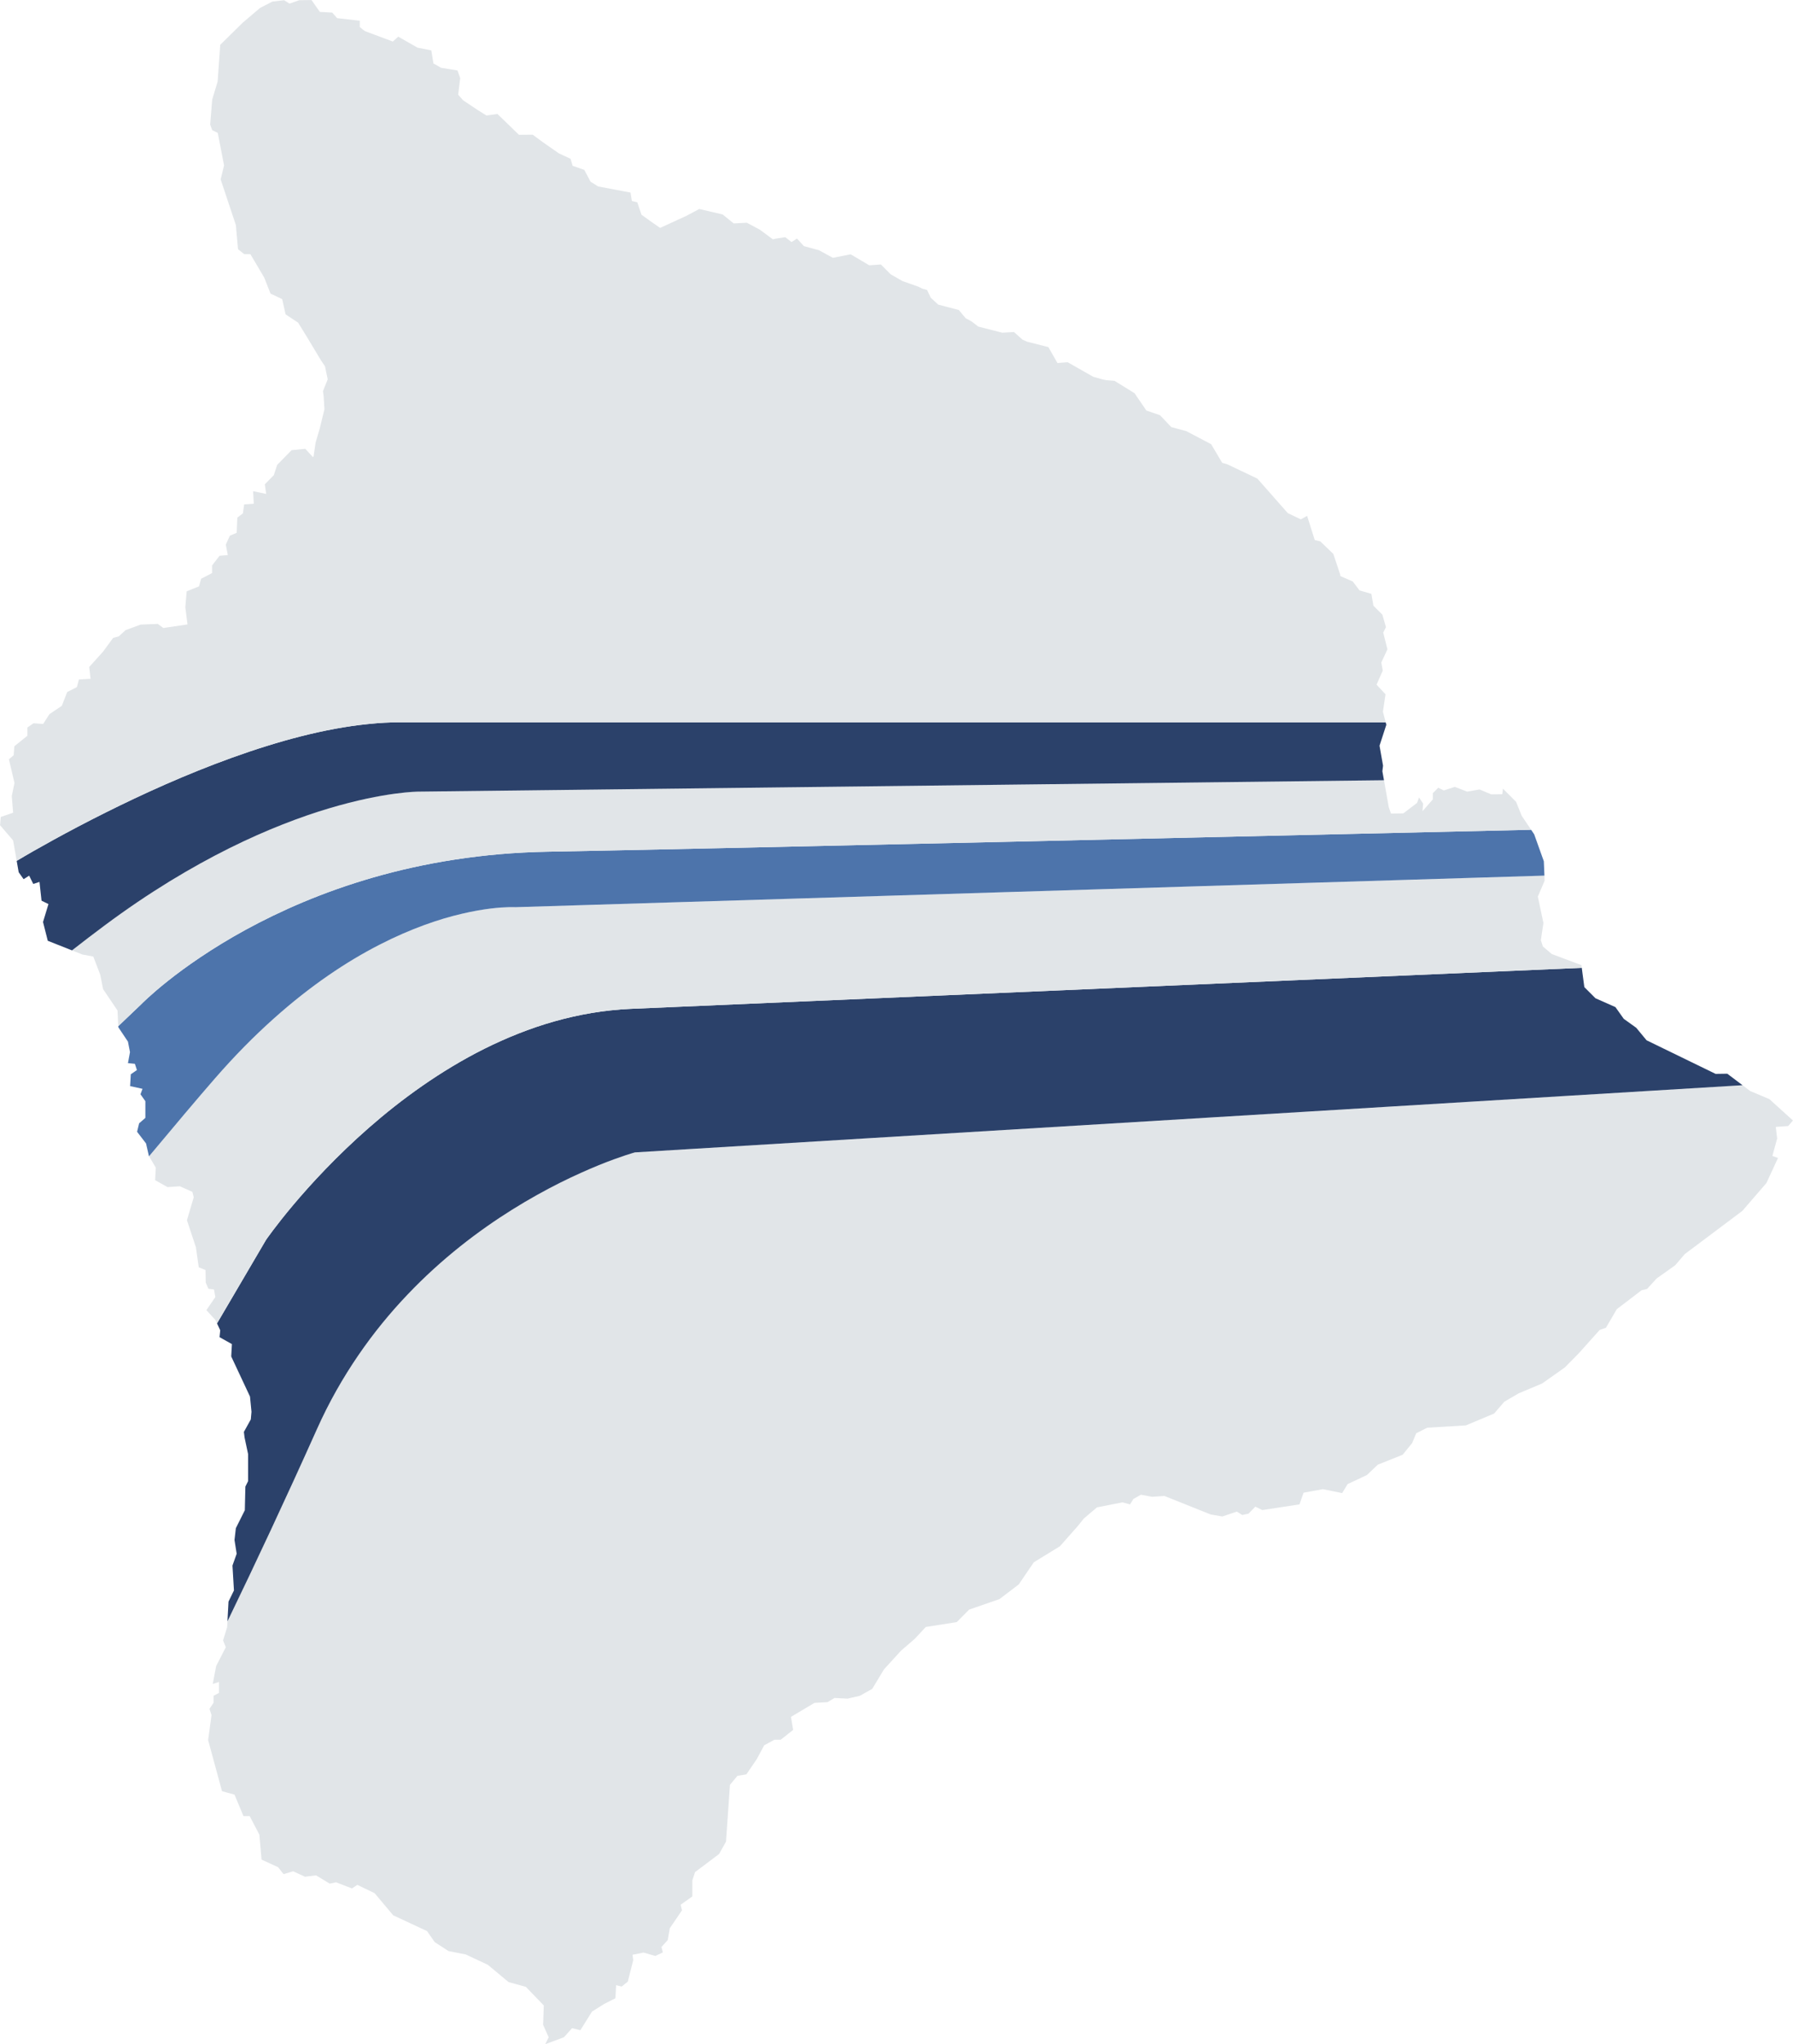 <?xml version="1.0" encoding="UTF-8" standalone="no"?>
<svg
   xmlns:dc="http://purl.org/dc/elements/1.1/"
   xmlns:cc="http://creativecommons.org/ns#"
   xmlns:rdf="http://www.w3.org/1999/02/22-rdf-syntax-ns#"
   xmlns:svg="http://www.w3.org/2000/svg"
   xmlns="http://www.w3.org/2000/svg"
   xmlns:sodipodi="http://sodipodi.sourceforge.net/DTD/sodipodi-0.dtd"
   xmlns:inkscape="http://www.inkscape.org/namespaces/inkscape"
   version="1.1"
   width="1319.42"
   height="1503.82"
   viewBox="-31668 -16192 13194.2 15038.2"
   id="svg4001"
   inkscape:version="0.48.2 r9819"
   sodipodi:docname="hawaii.svg">
  <defs
     id="defs4006" />
  <sodipodi:namedview
     pagecolor="#ffffff"
     bordercolor="#666666"
     borderopacity="1"
     objecttolerance="10"
     gridtolerance="10"
     guidetolerance="10"
     inkscape:pageopacity="0"
     inkscape:pageshadow="2"
     inkscape:window-width="1366"
     inkscape:window-height="705"
     id="namedview4004"
     showgrid="false"
     inkscape:zoom="0.31386736"
     inkscape:cx="717.84944"
     inkscape:cy="716.43989"
     inkscape:window-x="1432"
     inkscape:window-y="376"
     inkscape:window-maximized="1"
     inkscape:current-layer="svg4001" />
  <path
     style="fill:#e1e5e8;stroke:none;stroke-width:1"
     d="M 1282.281 798.312 L 467.219 847.719 C 467.219 847.719 464.652 848.412 460.062 849.938 C 455.473 851.463 448.842 853.799 440.656 857.125 C 436.563 858.788 432.087 860.71 427.281 862.875 C 422.475 865.04 417.332 867.455 411.938 870.156 C 406.543 872.858 400.891 875.853 395.031 879.125 C 389.172 882.397 383.106 885.966 376.906 889.844 C 370.706 893.721 364.385 897.889 357.969 902.406 C 351.552 906.923 345.04 911.778 338.531 916.969 C 332.022 922.16 325.509 927.694 319.031 933.594 C 312.554 939.494 306.134 945.763 299.812 952.406 C 296.652 955.728 293.505 959.143 290.406 962.656 C 287.308 966.17 284.24 969.79 281.219 973.5 C 278.198 977.21 275.24 980.995 272.312 984.906 C 269.385 988.817 266.506 992.853 263.688 996.969 C 260.869 1001.085 258.101 1005.299 255.406 1009.625 C 252.712 1013.951 250.086 1018.367 247.531 1022.906 C 244.976 1027.446 242.493 1032.086 240.094 1036.844 C 237.694 1041.601 235.385 1046.489 233.156 1051.469 C 221.589 1077.316 210.287 1101.944 199.406 1125.281 C 188.525 1148.619 178.04 1170.66 168.062 1191.281 C 167.823 1191.776 167.614 1192.163 167.375 1192.656 L 167.156 1196.969 L 164.156 1206.656 L 166.156 1211.75 L 159.062 1225.562 L 156.562 1238.75 L 161.156 1237.25 L 161.156 1245.344 L 157.156 1247.469 L 157.156 1252.562 L 154.156 1257.062 L 155.656 1261.656 L 153.156 1280.062 L 163.375 1317.656 L 172.562 1320.156 L 179.156 1335.969 L 183.75 1335.969 L 190.875 1349.656 L 192.469 1367.969 L 204.656 1373.562 L 208.656 1378.656 L 215.75 1376.562 L 224.375 1380.562 L 232.562 1379.562 L 242.656 1385.656 L 247.25 1384.656 L 258.969 1389.156 L 262.969 1386.562 L 275.656 1392.656 L 289.375 1408.969 L 314.25 1420.562 L 319.875 1428.656 L 330.062 1435.25 L 342.75 1437.75 L 358.969 1445.344 L 374.25 1458.062 L 386.969 1461.562 L 400.156 1475.25 L 399.656 1489.469 L 403.75 1498.656 L 401.25 1503.75 L 414.969 1498.656 L 420.969 1491.969 L 427.062 1493.469 L 435.656 1479.75 L 444.75 1474.062 L 452.875 1469.969 L 453.375 1460.344 L 457.469 1461.344 L 461.969 1457.75 L 465.969 1441.969 L 465.469 1437.969 L 473.562 1436.344 L 482.25 1438.844 L 487.75 1436.25 L 486.75 1432.25 L 491.375 1427.156 L 492.875 1418.469 L 501.875 1405.25 L 500.875 1401.156 L 509.469 1395.062 L 509.469 1383.25 L 511.469 1377.156 L 529.156 1363.844 L 534.25 1354.75 L 537.156 1312.969 L 542.656 1306.344 L 549.25 1305.25 L 556.875 1294.062 L 562.375 1283.844 L 569.969 1279.75 L 574.562 1279.75 L 583.656 1272.562 L 582.062 1262.969 L 599.375 1252.656 L 608.969 1252.156 L 614.062 1249.062 L 623.656 1249.562 L 632.75 1247.469 L 641.875 1242.344 L 650.469 1228.062 L 663.062 1214.25 L 673.156 1205.562 L 681.25 1196.844 L 704.062 1193.25 L 713.156 1184.062 L 735.469 1176.344 L 749.656 1165.562 L 760.75 1149.25 L 779.969 1137.469 L 793.062 1122.656 L 797.562 1117.062 L 807.25 1108.844 L 825.969 1105.156 L 831.562 1106.656 L 834.062 1102.656 L 839.562 1099.562 L 847.75 1101.062 L 856.875 1100.469 L 890.875 1114.062 L 899.469 1115.562 L 910.156 1111.969 L 914.156 1114.469 L 918.75 1113.469 L 923.75 1108.344 L 928.875 1110.844 L 956.25 1106.656 L 959.25 1098.062 L 973.469 1095.469 L 987.656 1098.344 L 991.656 1091.75 L 1005.875 1085.062 L 1013.875 1077.469 L 1032.156 1070.156 L 1039.156 1061.562 L 1042.156 1054.344 L 1050.25 1050.25 L 1078.656 1048.562 L 1099.469 1039.844 L 1106.969 1031.156 L 1117.562 1024.969 L 1134.75 1017.75 L 1151.469 1005.969 L 1161.562 995.75 L 1177.156 978.344 L 1181.75 976.75 L 1189.75 963.062 L 1207.969 949.156 L 1212.062 948.156 L 1219.062 940.469 L 1232.75 930.75 L 1239.75 922.562 L 1282.156 890.75 L 1299.875 870.25 L 1308.375 851.844 L 1304.25 850.344 L 1307.75 837.562 L 1306.75 828.969 L 1315.875 828.344 L 1319.375 824.25 L 1302.062 808.562 L 1287.875 802.562 L 1282.281 798.312 z "
     id="path4596"
     transform="matrix(10,0,0,10,-31668,-16192)" />
  <path
     style="fill:#2b416a;stroke:none;stroke-width:1;fill-opacity:1"
     d="M 1164 711.969 C 831.368 726.303 533.678 739.111 464.312 742.125 C 459.426 742.337 454.579 742.711 449.781 743.219 C 444.983 743.727 440.206 744.372 435.5 745.156 C 430.794 745.94 426.14 746.865 421.531 747.906 C 416.922 748.947 412.383 750.097 407.875 751.375 C 403.367 752.653 398.903 754.036 394.5 755.531 C 390.097 757.027 385.731 758.65 381.438 760.344 C 377.144 762.038 372.931 763.815 368.75 765.688 C 364.569 767.56 360.438 769.5 356.375 771.531 C 352.312 773.563 348.317 775.673 344.375 777.844 C 340.433 780.015 336.535 782.271 332.719 784.562 C 325.087 789.145 317.729 793.929 310.625 798.875 C 303.521 803.821 296.668 808.909 290.125 814.062 C 283.582 819.216 277.324 824.451 271.375 829.656 C 265.426 834.862 259.79 840.056 254.469 845.156 C 249.147 850.257 244.161 855.254 239.5 860.094 C 234.839 864.934 230.498 869.608 226.531 874.031 C 222.564 878.455 218.959 882.618 215.719 886.469 C 209.239 894.17 204.248 900.588 200.875 905.062 C 197.502 909.537 195.75 912.094 195.75 912.094 L 159.688 973.531 L 162.062 978.562 L 161.562 983.656 L 170.656 988.75 L 170.156 997.844 L 183.969 1027.344 L 185.062 1038.562 L 184.562 1044.156 L 179.469 1053.344 L 179.969 1057.469 L 182.562 1069.656 L 182.562 1089.562 L 180.562 1093.562 L 180.156 1110.969 L 173.562 1124.156 L 172.562 1132.844 L 174.156 1142.969 L 171.062 1151.656 L 172.156 1169.969 L 168.156 1178.156 L 167.375 1192.656 C 167.614 1192.163 167.823 1191.776 168.062 1191.281 C 178.04 1170.66 188.525 1148.619 199.406 1125.281 C 210.287 1101.944 221.589 1077.316 233.156 1051.469 C 235.385 1046.489 237.694 1041.601 240.094 1036.844 C 242.493 1032.086 244.976 1027.446 247.531 1022.906 C 250.086 1018.367 252.712 1013.951 255.406 1009.625 C 258.101 1005.299 260.869 1001.085 263.688 996.969 C 266.506 992.853 269.385 988.817 272.312 984.906 C 275.24 980.995 278.198 977.21 281.219 973.5 C 284.24 969.79 287.308 966.17 290.406 962.656 C 293.505 959.143 296.652 955.728 299.812 952.406 C 306.134 945.763 312.554 939.494 319.031 933.594 C 325.509 927.694 332.022 922.16 338.531 916.969 C 345.04 911.778 351.552 906.923 357.969 902.406 C 364.385 897.889 370.706 893.721 376.906 889.844 C 383.106 885.966 389.172 882.397 395.031 879.125 C 400.891 875.853 406.543 872.858 411.938 870.156 C 417.332 867.455 422.475 865.04 427.281 862.875 C 432.087 860.71 436.563 858.788 440.656 857.125 C 448.842 853.799 455.473 851.463 460.062 849.938 C 464.652 848.412 467.219 847.719 467.219 847.719 L 1282.281 798.312 L 1271.062 789.844 L 1262.469 789.969 L 1211.656 765.25 L 1204.062 756.062 L 1194.875 749.469 L 1188.75 740.844 L 1174.062 734.344 L 1165.875 726.156 L 1164.375 714.969 L 1164 711.969 z "
     id="path4594"
     transform="matrix(10,0,0,10,-31668,-16192)" />
  <path
     style="fill:#e1e5e8;stroke:none;stroke-width:1"
     d="M 1136.5 644.125 L 379.312 667.344 C 379.312 667.344 377.67 667.239 374.562 667.312 C 371.455 667.386 366.874 667.627 361.031 668.344 C 358.11 668.702 354.879 669.186 351.344 669.812 C 347.808 670.439 343.978 671.221 339.875 672.188 C 335.772 673.154 331.406 674.279 326.781 675.656 C 322.157 677.033 317.287 678.641 312.188 680.5 C 307.088 682.359 301.746 684.494 296.219 686.906 C 290.691 689.319 284.972 692.025 279.062 695.062 C 273.153 698.1 267.057 701.454 260.812 705.188 C 254.568 708.921 248.158 713.03 241.625 717.531 C 235.092 722.033 228.432 726.941 221.656 732.281 C 214.881 737.622 208.002 743.405 201.031 749.656 C 194.06 755.907 186.995 762.611 179.875 769.844 C 172.755 777.076 165.567 784.839 158.344 793.125 C 145.302 808.084 128.246 828.345 109.688 850.562 L 114.656 858.969 L 114.156 868.156 L 123.25 873.25 L 132.375 872.656 L 141.562 876.75 L 142.562 880.75 L 137.562 897.656 L 144.156 917.469 L 146.25 932.25 L 151.25 934.25 L 151.375 943.469 L 153.375 948.062 L 157.469 948.562 L 158.469 954.156 L 151.875 963.75 L 158.469 970.969 L 159.688 973.531 L 195.75 912.094 C 195.75 912.094 197.502 909.537 200.875 905.062 C 204.248 900.588 209.239 894.17 215.719 886.469 C 218.959 882.618 222.564 878.455 226.531 874.031 C 230.498 869.608 234.839 864.934 239.5 860.094 C 244.161 855.254 249.147 850.257 254.469 845.156 C 259.79 840.056 265.426 834.862 271.375 829.656 C 277.324 824.451 283.582 819.216 290.125 814.062 C 296.668 808.909 303.521 803.821 310.625 798.875 C 317.729 793.929 325.087 789.145 332.719 784.562 C 336.535 782.271 340.433 780.015 344.375 777.844 C 348.317 775.673 352.312 773.563 356.375 771.531 C 360.438 769.5 364.569 767.56 368.75 765.688 C 372.931 763.815 377.144 762.038 381.438 760.344 C 385.731 758.65 390.097 757.027 394.5 755.531 C 398.903 754.036 403.367 752.653 407.875 751.375 C 412.383 750.097 416.922 748.947 421.531 747.906 C 426.14 746.865 430.794 745.94 435.5 745.156 C 440.206 744.372 444.983 743.727 449.781 743.219 C 454.579 742.711 459.426 742.337 464.312 742.125 C 533.678 739.111 831.369 726.303 1164 711.969 L 1163.75 709.969 L 1141.969 701.844 L 1135.375 696.25 L 1133.875 691.656 L 1135.75 678.969 L 1131.656 659.562 L 1136.656 647.844 L 1136.5 644.125 z "
     id="path4601"
     transform="matrix(10,0,0,10,-31668,-16192)" />
  <path
     style="fill:#4d74ab;stroke:none;stroke-width:1;fill-opacity:1"
     d="M 1126.719 610.406 C 992.69 613.493 854.153 616.698 740.875 619.25 C 578.183 622.915 451.565 625.681 403.125 626.531 C 397.07 626.638 391.101 626.851 385.219 627.156 C 379.337 627.462 373.52 627.852 367.812 628.344 C 362.105 628.836 356.501 629.429 350.969 630.094 C 345.436 630.759 339.981 631.519 334.625 632.344 C 329.269 633.169 323.991 634.059 318.812 635.031 C 313.634 636.003 308.563 637.05 303.562 638.156 C 293.561 640.368 283.907 642.831 274.625 645.5 C 265.343 648.169 256.429 651.041 247.875 654.062 C 239.321 657.084 231.13 660.261 223.312 663.531 C 215.495 666.801 208.042 670.18 200.969 673.594 C 193.895 677.007 187.196 680.454 180.875 683.906 C 174.554 687.359 168.622 690.801 163.062 694.188 C 157.503 697.574 152.322 700.908 147.531 704.125 C 142.741 707.342 138.325 710.433 134.312 713.375 C 130.3 716.317 126.696 719.093 123.469 721.656 C 117.015 726.782 112.135 731.05 108.875 734.031 C 105.615 737.012 103.969 738.719 103.969 738.719 C 103.969 738.719 88.465 753.508 87.031 754.875 L 87.062 755.656 L 94.156 766.25 L 95.656 773.969 L 94.156 782.062 L 99.25 782.562 L 100.75 787.156 L 96.25 790.25 L 95.75 798.969 L 104.875 800.969 L 103.375 804.969 L 106.969 810.062 L 106.969 822.344 L 102.375 826.344 L 100.875 832.562 L 107.469 841.156 L 109.562 850.344 L 109.688 850.562 C 128.246 828.345 145.302 808.084 158.344 793.125 C 165.567 784.839 172.755 777.076 179.875 769.844 C 186.995 762.611 194.06 755.907 201.031 749.656 C 208.002 743.405 214.881 737.622 221.656 732.281 C 228.432 726.941 235.092 722.033 241.625 717.531 C 248.158 713.03 254.568 708.921 260.812 705.188 C 267.057 701.454 273.153 698.1 279.062 695.062 C 284.972 692.025 290.691 689.319 296.219 686.906 C 301.746 684.494 307.088 682.359 312.188 680.5 C 317.287 678.641 322.157 677.033 326.781 675.656 C 331.406 674.279 335.772 673.154 339.875 672.188 C 343.978 671.221 347.808 670.439 351.344 669.812 C 354.879 669.186 358.11 668.702 361.031 668.344 C 366.874 667.627 371.455 667.386 374.562 667.312 C 377.67 667.239 379.312 667.344 379.312 667.344 L 1136.5 644.125 L 1136.062 633.562 L 1128.969 613.75 L 1126.719 610.406 z "
     id="path4599"
     transform="matrix(10,0,0,10,-31668,-16192)" />
  <path
     style="fill:#e1e5e8;stroke:none;stroke-width:1"
     d="M 1018.438 573.969 L 307.938 582.344 C 307.938 582.344 306.392 582.339 303.438 582.531 C 300.483 582.724 296.125 583.105 290.469 583.875 C 284.812 584.645 277.857 585.798 269.75 587.531 C 265.697 588.398 261.337 589.414 256.719 590.594 C 252.1 591.773 247.215 593.116 242.062 594.656 C 236.91 596.197 231.498 597.926 225.844 599.875 C 220.19 601.824 214.312 603.999 208.188 606.406 C 202.063 608.813 195.689 611.463 189.125 614.375 C 182.561 617.287 175.784 620.472 168.812 623.938 C 161.841 627.403 154.691 631.151 147.344 635.219 C 139.997 639.286 132.473 643.658 124.781 648.375 C 117.09 653.092 109.223 658.147 101.219 663.562 C 93.214 668.978 85.067 674.776 76.781 680.938 C 69.231 686.552 61.202 692.697 52.969 699.125 L 60.562 702.156 L 68.656 703.656 L 73.75 716.969 L 75.875 727.656 L 86.469 743.344 L 87.031 754.875 C 88.465 753.508 103.969 738.719 103.969 738.719 C 103.969 738.719 105.615 737.012 108.875 734.031 C 112.135 731.05 117.015 726.782 123.469 721.656 C 126.696 719.093 130.3 716.317 134.312 713.375 C 138.325 710.433 142.741 707.342 147.531 704.125 C 152.322 700.908 157.503 697.574 163.062 694.188 C 168.622 690.801 174.554 687.359 180.875 683.906 C 187.196 680.454 193.895 677.007 200.969 673.594 C 208.042 670.18 215.495 666.801 223.312 663.531 C 231.13 660.261 239.321 657.084 247.875 654.062 C 256.429 651.041 265.343 648.169 274.625 645.5 C 283.907 642.831 293.561 640.368 303.562 638.156 C 308.563 637.05 313.634 636.003 318.812 635.031 C 323.991 634.059 329.269 633.169 334.625 632.344 C 339.981 631.519 345.436 630.759 350.969 630.094 C 356.501 629.429 362.105 628.836 367.812 628.344 C 373.52 627.852 379.337 627.462 385.219 627.156 C 391.101 626.851 397.07 626.638 403.125 626.531 C 451.565 625.681 578.183 622.915 740.875 619.25 C 854.153 616.698 992.69 613.493 1126.719 610.406 L 1119.75 600.062 L 1115.656 589.844 L 1105.969 580.156 L 1105.469 584.25 L 1097.375 584.344 L 1088.75 580.75 L 1079.656 582.344 L 1070.562 578.844 L 1062.469 581.469 L 1058.375 579.469 L 1054.375 583.469 L 1054.375 588.062 L 1046.75 596.75 L 1047.25 591.156 L 1044.25 586.656 L 1042.75 590.656 L 1032.656 598.344 L 1023.562 598.469 L 1021.969 593.844 L 1018.438 573.969 z "
     id="path4591"
     transform="matrix(10,0,0,10,-31668,-16192)" />
  <path
     style="fill:#2b416a;stroke:none;stroke-width:1;fill-opacity:1"
     d="M 1019.688 531.344 L 294.344 531.344 C 290.519 531.344 286.642 531.444 282.719 531.656 C 278.795 531.869 274.821 532.214 270.812 532.625 C 266.804 533.036 262.736 533.529 258.656 534.125 C 254.577 534.721 250.48 535.389 246.344 536.156 C 238.071 537.69 229.697 539.551 221.281 541.688 C 212.866 543.824 204.414 546.246 195.969 548.875 C 187.523 551.504 179.081 554.362 170.719 557.375 C 162.356 560.388 154.073 563.557 145.906 566.844 C 137.74 570.13 129.702 573.518 121.844 576.969 C 113.986 580.42 106.311 583.932 98.875 587.438 C 91.439 590.943 84.245 594.455 77.344 597.906 C 70.442 601.357 63.817 604.745 57.562 608.031 C 45.054 614.604 33.961 620.742 24.719 626 C 19.421 629.014 16.272 630.925 12.281 633.281 L 13.75 641.656 L 17.375 646.75 L 21.469 644.156 L 24.469 650.25 L 29.062 648.75 L 30.562 662.562 L 35.656 665.062 L 31.656 678.25 L 35.156 692.062 L 52.969 699.125 C 61.202 692.697 69.231 686.552 76.781 680.938 C 85.067 674.776 93.214 668.978 101.219 663.562 C 109.223 658.147 117.09 653.092 124.781 648.375 C 132.473 643.658 139.997 639.286 147.344 635.219 C 154.691 631.151 161.841 627.403 168.812 623.938 C 175.784 620.472 182.561 617.287 189.125 614.375 C 195.689 611.463 202.063 608.813 208.188 606.406 C 214.312 603.999 220.19 601.824 225.844 599.875 C 231.498 597.926 236.91 596.197 242.062 594.656 C 247.215 593.116 252.1 591.773 256.719 590.594 C 261.337 589.414 265.697 588.398 269.75 587.531 C 277.857 585.798 284.812 584.645 290.469 583.875 C 296.125 583.105 300.483 582.724 303.438 582.531 C 306.392 582.339 307.938 582.344 307.938 582.344 L 1018.438 573.969 L 1017.25 567.344 L 1017.75 563.25 L 1015.156 548.562 L 1020.156 533.156 L 1019.688 531.344 z "
     id="path4589"
     transform="matrix(10,0,0,10,-31668,-16192)" />
  <path
     style="fill:#e1e5e8;stroke:none;stroke-width:1"
     d="M 229.25 0.062 L 220.156 0.156 L 213.062 2.656 L 209.062 0.156 L 200.469 1.156 L 191.375 5.844 L 178.75 16.562 L 162.062 32.969 L 160.156 59.969 L 156.156 73.25 L 154.656 91.656 L 156.156 95.75 L 160.25 97.75 L 164.875 121.656 L 162.375 131.969 L 173.562 165.562 L 175.156 183.344 L 179.75 186.969 L 184.25 186.969 L 194.469 204.25 L 199.062 215.969 L 207.656 220.062 L 210.156 231.25 L 219.375 237.344 L 225.969 248.062 L 236.062 264.844 L 239.156 269.469 L 241.156 279.062 L 237.656 287.75 L 238.156 291.344 L 238.75 301.062 L 235.25 315.344 L 232.25 325.562 L 230.75 335.75 L 230.25 336.25 L 224.656 330.156 L 214.562 331.156 L 203.969 341.969 L 201.469 349.562 L 194.875 356.25 L 195.875 363.344 L 186.25 361.344 L 186.75 370.562 L 179.656 371.062 L 178.75 377.656 L 174.656 380.75 L 174.156 391.969 L 169.156 394.062 L 166.156 400.656 L 167.656 408.344 L 161.562 408.844 L 156.062 415.969 L 156.062 421.562 L 147.969 425.75 L 146.469 431.344 L 137.375 434.969 L 136.375 446.656 L 137.969 459.344 L 120.156 461.969 L 116.156 458.969 L 103.469 459.469 L 92.375 463.562 L 87.375 468.156 L 83.25 469.25 L 75.75 479.469 L 65.656 490.656 L 66.656 499.344 L 58.062 499.844 L 56.562 505.469 L 49.469 509.062 L 45.469 519.25 L 36.375 525.344 L 31.75 532.562 L 24.656 532.062 L 20.156 535.156 L 20.156 541.25 L 10.562 548.969 L 10.062 555.562 L 6.562 558.562 L 10.656 575.969 L 8.656 585.656 L 9.656 597.844 L 0.562 600.969 L 0.062 607.062 L 9.656 618.25 L 12.281 633.281 C 16.272 630.925 19.421 629.014 24.719 626 C 33.961 620.742 45.054 614.604 57.562 608.031 C 63.817 604.745 70.442 601.357 77.344 597.906 C 84.245 594.455 91.439 590.943 98.875 587.438 C 106.311 583.932 113.986 580.42 121.844 576.969 C 129.702 573.518 137.74 570.13 145.906 566.844 C 154.073 563.557 162.356 560.388 170.719 557.375 C 179.081 554.362 187.523 551.504 195.969 548.875 C 204.414 546.246 212.866 543.824 221.281 541.688 C 229.697 539.551 238.071 537.69 246.344 536.156 C 250.48 535.389 254.577 534.721 258.656 534.125 C 262.736 533.529 266.804 533.036 270.812 532.625 C 274.821 532.214 278.795 531.869 282.719 531.656 C 286.642 531.444 290.519 531.344 294.344 531.344 L 1019.688 531.344 L 1017.656 523.562 L 1019.562 510.75 L 1012.969 503.656 L 1017.469 493.469 L 1017.469 492.969 L 1016.469 487.344 L 1020.969 477.656 L 1017.875 465.344 L 1019.875 461.344 L 1017.25 452.156 L 1010.656 445.562 L 1009.156 436.844 L 1000.469 434.344 L 995.469 427.75 L 986.25 423.75 L 986.25 422.75 L 981.156 407.469 L 971.562 398.25 L 967.469 397.25 L 961.875 379.469 L 957.25 382.062 L 947.656 377.469 L 925.25 352.062 L 902.969 341.469 L 899.375 340.469 L 891.25 326.75 L 872.969 317.156 L 861.875 314.156 L 853.656 305.469 L 843.562 301.969 L 834.875 289.25 L 820.156 280.156 L 814.062 279.656 L 811.562 279.156 L 804.469 277.156 L 785.656 266.469 L 778.156 267.062 L 771.469 255.344 L 755.75 251.344 L 752.25 249.75 L 751.75 249.25 L 746.156 244.25 L 737.562 244.75 L 719.875 240.25 L 715.25 236.656 L 712.656 235.156 L 710.656 234.156 L 705.562 228.062 L 690.375 224.062 L 684.875 218.969 L 682.25 213.344 L 678.75 212.344 L 675.656 210.844 L 664.062 206.75 L 655.375 201.75 L 648.25 194.562 L 639.656 195.156 L 625.969 187.062 L 612.875 189.656 L 602.656 184.062 L 591.562 181.062 L 586.469 175.469 L 582.469 178.062 L 577.875 174.469 L 570.75 175.562 L 568.75 176.062 L 559.156 168.969 L 549.562 163.844 L 539.875 164.344 L 531.75 157.75 L 514.562 153.75 L 504.969 158.844 L 485.75 167.656 L 479.156 163.062 L 472.062 157.969 L 468.969 148.844 L 464.969 147.844 L 463.969 141.656 L 440.156 137.156 L 434.562 133.656 L 429.969 124.969 L 421.375 121.969 L 419.875 116.844 L 411.156 112.75 L 399.562 104.656 L 391.969 99.062 L 381.875 99.156 L 366.062 83.844 L 357.969 84.969 L 351.375 80.844 L 340.75 73.75 L 337.156 69.656 L 338.656 57.469 L 336.656 51.844 L 324.469 49.844 L 320.969 47.75 L 318.969 46.75 L 317.375 37.062 L 307.25 35.062 L 293.062 26.969 L 289.062 30.562 L 268.75 22.969 L 267.25 21.969 L 264.75 19.844 L 264.75 15.25 L 248.062 13.344 L 244.469 9.25 L 235.375 8.75 L 229.25 0.062 z "
     id="Hawaii"
     transform="matrix(10,0,0,10,-31668,-16192)" />
  <style
     id="style3003">
	.dark{
		fill:	#2b416a;
	}
	.light{
		fill:	#4d74ab;
	}
</style>
</svg>
